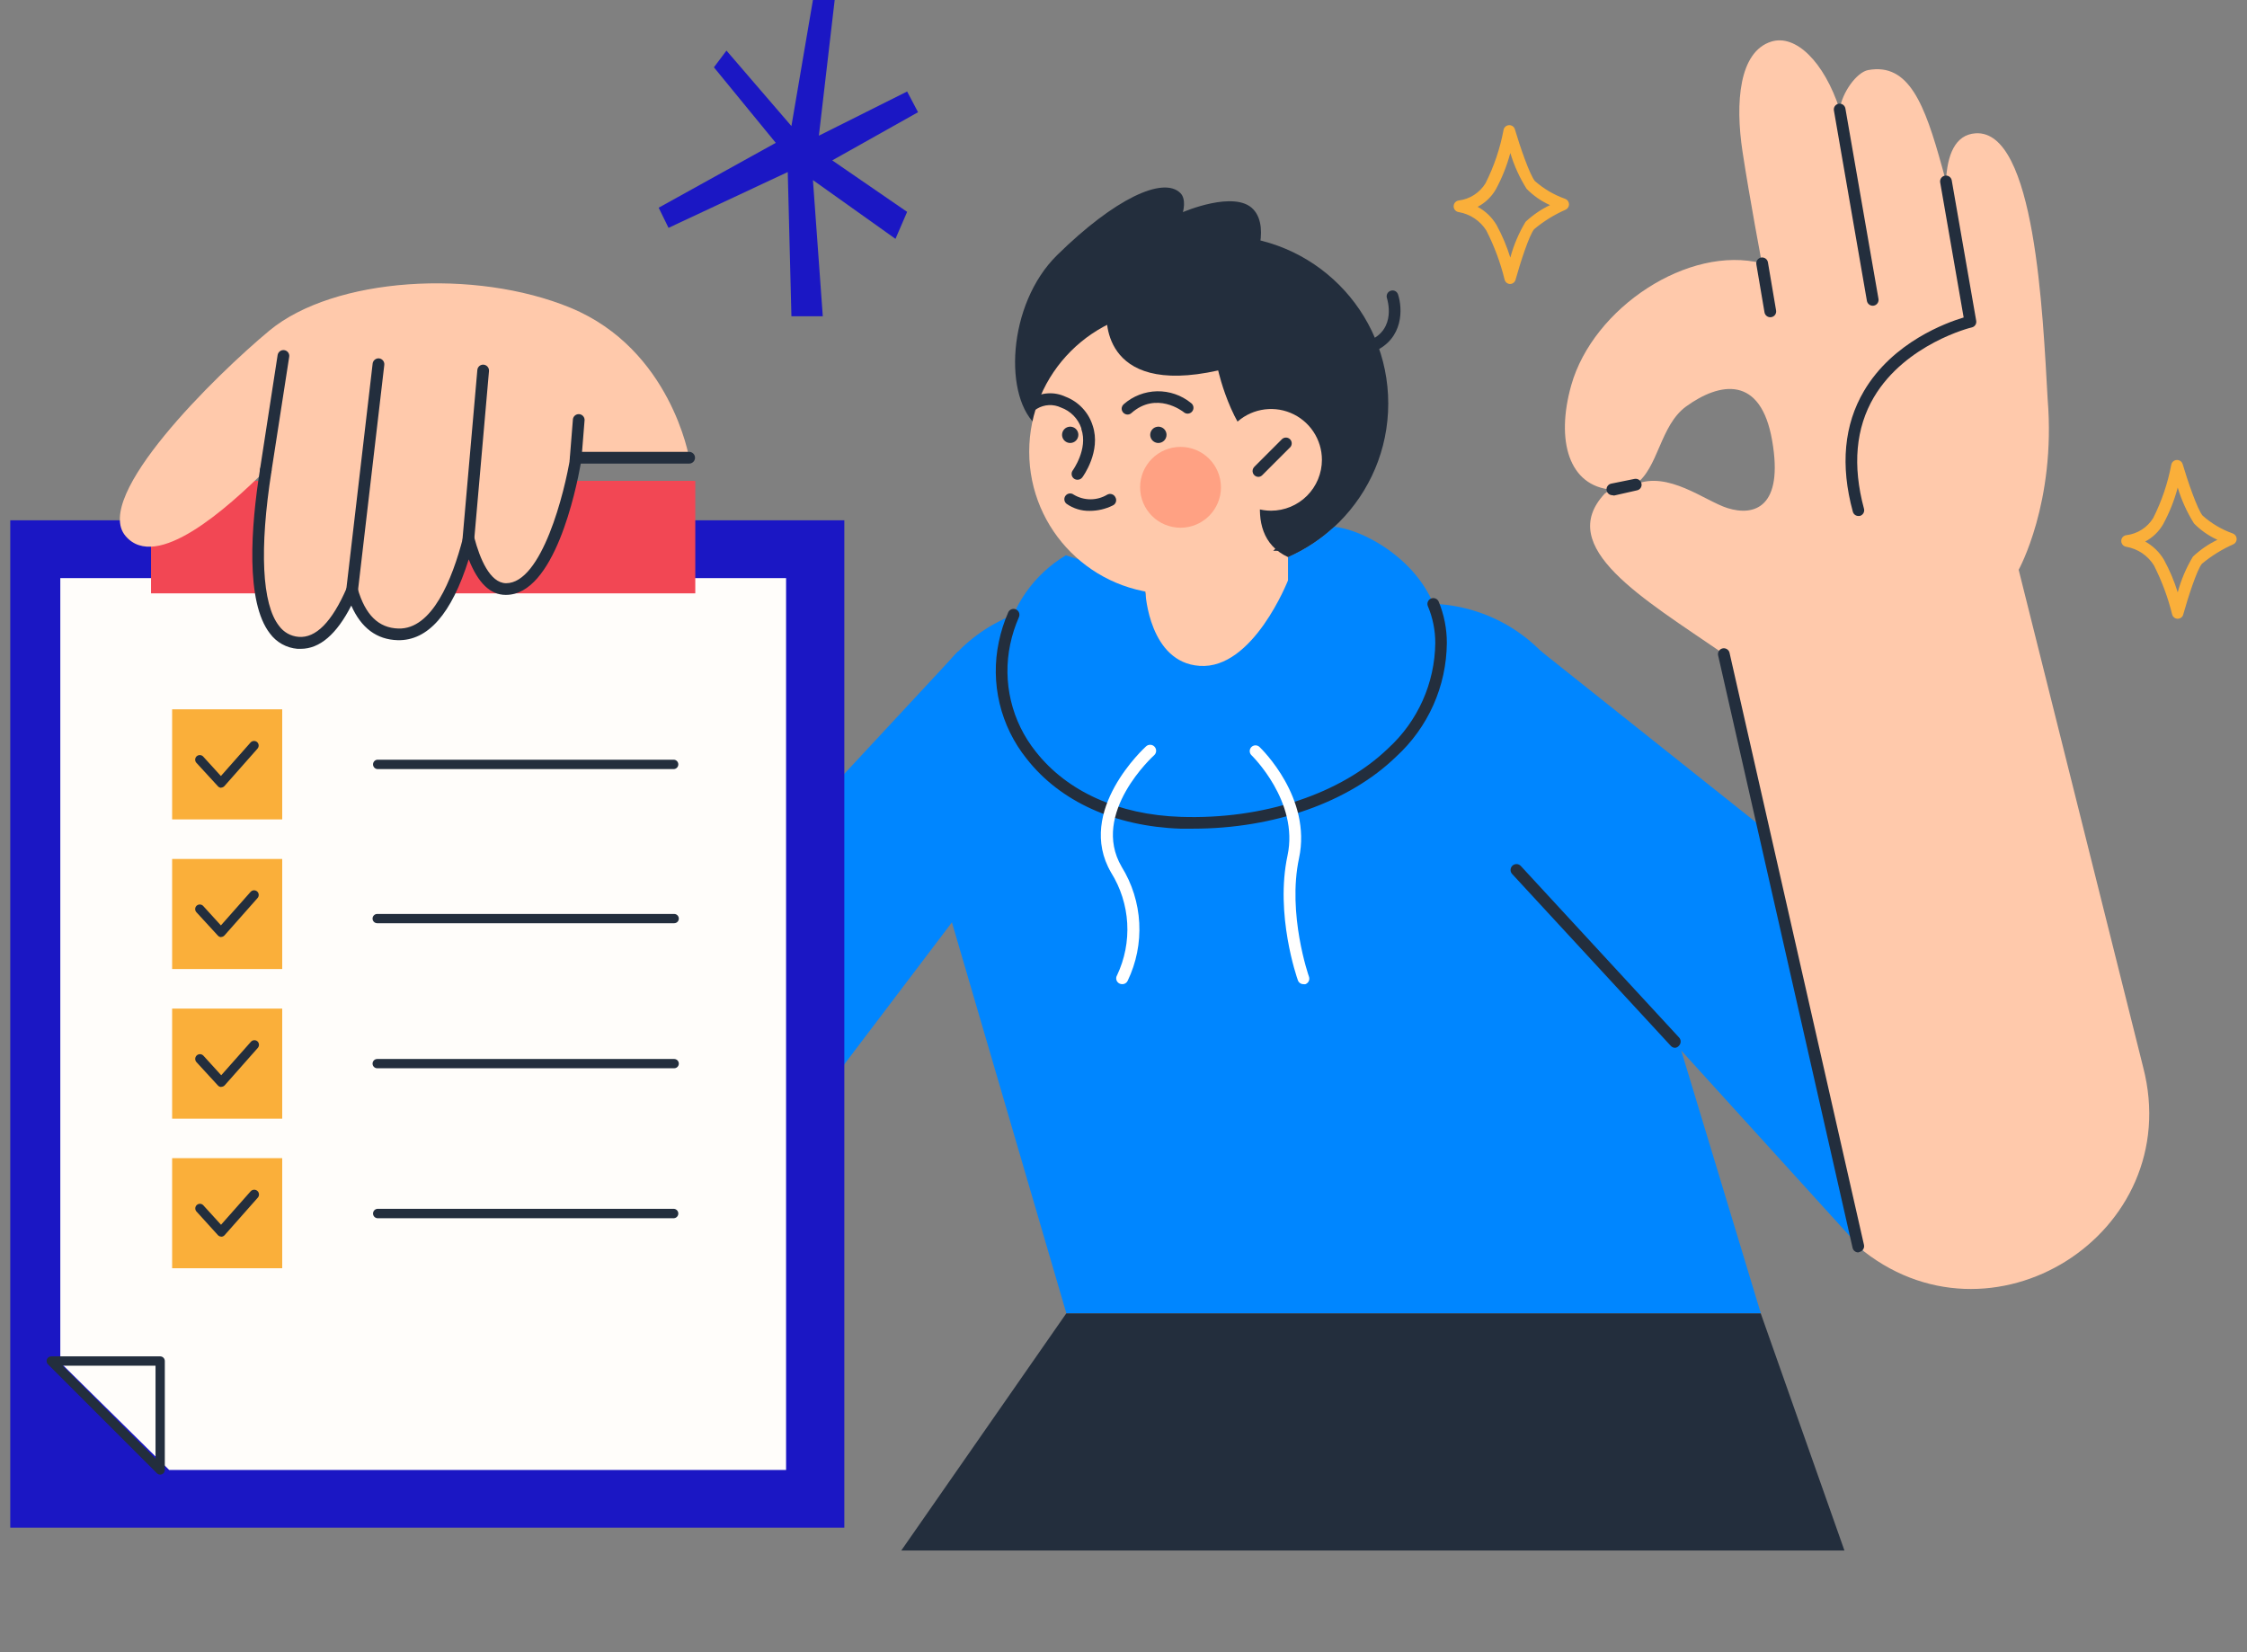 <svg width="204" height="150" viewBox="0 0 204 150" fill="none" xmlns="http://www.w3.org/2000/svg">
<rect x="0" y="0" width="204" height="150" fill="#808080" stroke="none"/>
<g clip-path="url(#clip0_1287_12459)">
<path d="M110.795 51.876C119.212 51.876 126.036 45.053 126.036 36.636C126.036 28.219 119.212 21.395 110.795 21.395C102.378 21.395 95.555 28.219 95.555 36.636C95.555 45.053 102.378 51.876 110.795 51.876Z" fill="#232E3D"/>
<path d="M113.615 24.673C113.615 24.673 115.45 20.796 113.785 19.006C112.121 17.216 107.393 19.258 107.393 19.258C107.393 19.258 107.734 18.104 107.171 17.534C105.625 15.98 101.216 18.007 95.978 23.157C91.413 27.64 91.065 36.237 94.254 38.745L113.615 24.673Z" fill="#232E3D"/>
<path d="M97.339 54.807H129.573C132.691 54.808 135.726 55.812 138.229 57.67C140.732 59.529 142.571 62.143 143.474 65.127L159.862 119.238H96.814L83.401 73.413C82.766 71.248 82.645 68.965 83.046 66.745C83.448 64.524 84.361 62.428 85.714 60.622C87.067 58.817 88.822 57.351 90.839 56.341C92.857 55.332 95.083 54.806 97.339 54.807Z" fill="#0086FF"/>
<path d="M116.943 50.005H103.996V62.249H116.943V50.005Z" fill="#FFC9AB"/>
<path d="M96.806 119.238L81.824 140.767H167.452L159.854 119.238H96.806Z" fill="#232E3D"/>
<path d="M139.827 59.06L166.83 80.552L169.22 113.638L129.824 70.254L139.827 59.06Z" fill="#0086FF"/>
<path d="M86.988 59.127L61.96 86.079L59.57 119.171L96.769 70.084L86.988 59.127Z" fill="#0086FF"/>
<path d="M130.845 58.373C130.845 51.877 124.187 48.104 121.139 47.83C119.901 48.971 118.483 49.901 116.944 50.582V52.669C116.944 52.669 113.77 60.807 108.902 60.452C104.344 60.141 103.997 53.874 103.997 53.874L103.346 52.543L96.769 50.412C95.331 51.27 94.092 52.423 93.133 53.795C92.174 55.168 91.517 56.728 91.205 58.373C89.526 66.459 95.984 74.301 107.178 74.686C120.014 75.13 130.845 68.227 130.845 58.373Z" fill="#0086FF"/>
<path d="M108.317 75.233H107.156C101.237 75.026 96.258 72.777 93.218 68.9C92.034 67.428 91.192 65.711 90.753 63.874C90.314 62.036 90.289 60.124 90.68 58.276C90.87 57.356 91.155 56.459 91.531 55.598C91.587 55.468 91.694 55.367 91.825 55.316C91.957 55.264 92.104 55.267 92.234 55.324C92.363 55.381 92.465 55.487 92.516 55.619C92.567 55.751 92.564 55.898 92.507 56.027C92.159 56.819 91.893 57.644 91.716 58.491C91.358 60.187 91.381 61.941 91.783 63.627C92.184 65.313 92.955 66.889 94.039 68.242C96.887 71.867 101.555 73.975 107.185 74.16C114.68 74.419 121.73 72.089 126.036 67.931C127.364 66.716 128.428 65.241 129.162 63.599C129.896 61.956 130.285 60.179 130.305 58.38C130.308 57.229 130.079 56.089 129.632 55.028C129.605 54.964 129.592 54.895 129.592 54.826C129.592 54.757 129.606 54.688 129.633 54.624C129.66 54.56 129.699 54.502 129.748 54.453C129.797 54.405 129.856 54.366 129.92 54.34C130.05 54.286 130.196 54.285 130.326 54.338C130.456 54.39 130.56 54.492 130.616 54.621C131.107 55.813 131.359 57.09 131.355 58.38C131.338 60.323 130.921 62.241 130.129 64.016C129.337 65.79 128.188 67.382 126.754 68.693C122.492 72.829 115.664 75.233 108.317 75.233Z" fill="#232E3D"/>
<path d="M76.654 138.695V47.235L0.192 47.235V138.695H76.654Z" fill="#1B17C4"/>
<path d="M15.362 133.454L5.475 123.698V52.487H71.367V133.454H15.362Z" fill="#FFFDFA"/>
<path d="M63.123 53.869V43.655H13.711V53.869H63.123Z" fill="#F24754"/>
<path d="M42.222 43.021C42.22 43.773 41.996 44.508 41.578 45.133C41.159 45.758 40.564 46.244 39.869 46.531C39.174 46.818 38.409 46.893 37.672 46.745C36.934 46.598 36.257 46.235 35.725 45.703C35.194 45.171 34.832 44.493 34.686 43.755C34.54 43.017 34.615 42.253 34.904 41.558C35.192 40.863 35.679 40.269 36.305 39.852C36.93 39.434 37.665 39.211 38.417 39.211C38.917 39.211 39.413 39.309 39.875 39.501C40.337 39.693 40.756 39.973 41.109 40.327C41.463 40.681 41.743 41.101 41.934 41.563C42.124 42.026 42.222 42.521 42.222 43.021Z" fill="#FFFDFA"/>
<path d="M14.541 133.876C14.486 133.877 14.431 133.866 14.38 133.845C14.329 133.823 14.283 133.792 14.245 133.752L4.357 123.865C4.297 123.806 4.256 123.73 4.239 123.648C4.222 123.565 4.23 123.48 4.263 123.402C4.295 123.325 4.349 123.259 4.419 123.212C4.489 123.166 4.57 123.141 4.654 123.141H14.541C14.597 123.141 14.652 123.152 14.704 123.173C14.755 123.195 14.802 123.226 14.841 123.266C14.881 123.306 14.911 123.353 14.932 123.405C14.953 123.457 14.963 123.512 14.963 123.568V133.455C14.963 133.539 14.938 133.621 14.892 133.691C14.845 133.761 14.779 133.815 14.702 133.847C14.65 133.866 14.596 133.876 14.541 133.876ZM5.675 123.989L14.12 132.434V123.989H5.675Z" fill="#232E3D"/>
<path d="M25.621 64.397H15.627V74.391H25.621V64.397Z" fill="#FAAF3A"/>
<path d="M20.09 71.521C20.032 71.521 19.974 71.508 19.921 71.483C19.867 71.459 19.82 71.423 19.782 71.379L17.841 69.266C17.763 69.187 17.719 69.08 17.719 68.969C17.719 68.858 17.763 68.751 17.841 68.672C17.921 68.595 18.027 68.552 18.138 68.552C18.248 68.552 18.355 68.595 18.434 68.672L20.055 70.453L22.749 67.408C22.824 67.326 22.928 67.277 23.038 67.27C23.149 67.264 23.258 67.3 23.343 67.373C23.426 67.447 23.476 67.551 23.483 67.662C23.489 67.773 23.452 67.883 23.378 67.966L20.375 71.367C20.293 71.454 20.18 71.505 20.061 71.509L20.09 71.521Z" fill="#232E3D"/>
<path d="M25.621 77.982H15.627V87.976H25.621V77.982Z" fill="#FAAF3A"/>
<path d="M20.09 85.079C20.032 85.079 19.974 85.068 19.921 85.044C19.868 85.021 19.82 84.986 19.782 84.942L17.841 82.829C17.763 82.751 17.719 82.644 17.719 82.533C17.719 82.421 17.763 82.315 17.841 82.236C17.921 82.159 18.027 82.116 18.138 82.116C18.248 82.116 18.355 82.159 18.434 82.236L20.055 84.016L22.749 80.972C22.823 80.888 22.927 80.836 23.039 80.829C23.151 80.822 23.261 80.859 23.345 80.933C23.43 81.007 23.481 81.112 23.488 81.224C23.495 81.335 23.458 81.445 23.384 81.53L20.381 84.924C20.341 84.968 20.293 85.004 20.239 85.028C20.185 85.053 20.126 85.066 20.067 85.067L20.09 85.079Z" fill="#232E3D"/>
<path d="M25.621 91.568H15.627V101.562H25.621V91.568Z" fill="#FAAF3A"/>
<path d="M20.091 98.682C20.032 98.683 19.975 98.671 19.921 98.647C19.868 98.624 19.82 98.589 19.782 98.545L17.841 96.433C17.802 96.392 17.772 96.344 17.752 96.291C17.731 96.238 17.721 96.182 17.723 96.125C17.724 96.069 17.737 96.013 17.76 95.962C17.782 95.91 17.815 95.863 17.856 95.824C17.897 95.785 17.945 95.755 17.998 95.734C18.051 95.714 18.107 95.704 18.163 95.706C18.22 95.707 18.276 95.72 18.327 95.743C18.379 95.765 18.425 95.798 18.464 95.839L20.084 97.62L22.779 94.581C22.852 94.497 22.956 94.445 23.067 94.438C23.178 94.43 23.288 94.466 23.372 94.539C23.454 94.614 23.504 94.718 23.51 94.829C23.517 94.94 23.48 95.049 23.408 95.133L20.405 98.528C20.365 98.572 20.317 98.607 20.263 98.631C20.209 98.656 20.15 98.669 20.091 98.67V98.682Z" fill="#232E3D"/>
<path d="M25.621 105.146H15.627V115.14H25.621V105.146Z" fill="#FAAF3A"/>
<path d="M20.09 112.267C20.032 112.268 19.974 112.256 19.921 112.233C19.868 112.209 19.82 112.174 19.782 112.131L17.853 110.006C17.814 109.967 17.782 109.921 17.761 109.87C17.74 109.819 17.729 109.765 17.729 109.709C17.729 109.654 17.74 109.599 17.761 109.548C17.782 109.498 17.814 109.451 17.853 109.413C17.932 109.334 18.039 109.29 18.15 109.29C18.261 109.29 18.368 109.334 18.447 109.413L20.067 111.193L22.761 108.149C22.84 108.064 22.949 108.015 23.064 108.011C23.121 108.009 23.178 108.018 23.231 108.038C23.285 108.058 23.334 108.089 23.375 108.128C23.417 108.167 23.451 108.214 23.474 108.266C23.498 108.318 23.511 108.374 23.513 108.431C23.515 108.488 23.506 108.545 23.486 108.598C23.465 108.651 23.435 108.7 23.396 108.742L20.393 112.137C20.353 112.181 20.305 112.216 20.251 112.241C20.197 112.265 20.138 112.278 20.079 112.279L20.09 112.267Z" fill="#232E3D"/>
<path d="M61.205 69.821H34.244C34.14 69.809 34.044 69.759 33.975 69.681C33.906 69.603 33.867 69.502 33.867 69.397C33.867 69.292 33.906 69.191 33.975 69.113C34.044 69.035 34.14 68.985 34.244 68.973H61.205C61.309 68.985 61.405 69.035 61.474 69.113C61.544 69.191 61.582 69.292 61.582 69.397C61.582 69.502 61.544 69.603 61.474 69.681C61.405 69.759 61.309 69.809 61.205 69.821Z" fill="#232E3D"/>
<path d="M61.207 83.817H34.246C34.134 83.817 34.027 83.773 33.948 83.694C33.869 83.615 33.824 83.508 33.824 83.396C33.824 83.284 33.869 83.177 33.948 83.098C34.027 83.019 34.134 82.975 34.246 82.975H61.207C61.262 82.975 61.317 82.986 61.368 83.007C61.419 83.028 61.466 83.059 61.505 83.098C61.544 83.137 61.575 83.184 61.596 83.235C61.617 83.286 61.628 83.341 61.628 83.396C61.628 83.451 61.617 83.506 61.596 83.557C61.575 83.608 61.544 83.655 61.505 83.694C61.466 83.733 61.419 83.764 61.368 83.785C61.317 83.806 61.262 83.817 61.207 83.817Z" fill="#232E3D"/>
<path d="M61.207 96.985H34.246C34.134 96.985 34.027 96.941 33.948 96.862C33.869 96.783 33.824 96.676 33.824 96.564C33.824 96.452 33.869 96.345 33.948 96.266C34.027 96.187 34.134 96.143 34.246 96.143H61.207C61.318 96.143 61.426 96.187 61.505 96.266C61.584 96.345 61.628 96.452 61.628 96.564C61.628 96.676 61.584 96.783 61.505 96.862C61.426 96.941 61.318 96.985 61.207 96.985Z" fill="#232E3D"/>
<path d="M61.205 110.598H34.244C34.14 110.585 34.044 110.535 33.975 110.457C33.906 110.379 33.867 110.278 33.867 110.173C33.867 110.069 33.906 109.968 33.975 109.89C34.044 109.811 34.14 109.761 34.244 109.749H61.205C61.309 109.761 61.405 109.811 61.474 109.89C61.544 109.968 61.582 110.069 61.582 110.173C61.582 110.278 61.544 110.379 61.474 110.457C61.405 110.535 61.309 110.585 61.205 110.598Z" fill="#232E3D"/>
<path d="M51.796 27.943C43.117 24.362 30.34 25.161 24.474 30C19.539 34.099 8.346 45.085 11.401 48.666C14.19 51.943 20.627 46.143 24.133 42.673C23.194 48.636 22.469 57.943 27.049 58.357C29.128 58.55 30.747 56.434 31.961 53.6C32.619 55.872 33.877 57.544 36.126 57.61C39.403 57.706 41.364 53.452 42.518 48.976C43.191 51.477 44.242 53.467 45.907 53.497C50.346 53.563 52.276 41.571 52.276 41.571H62.568C62.568 41.571 60.918 31.716 51.796 27.943Z" fill="#FFC9AB"/>
<path d="M27.313 58.905H27.003C26.51 58.864 26.032 58.718 25.601 58.477C25.169 58.236 24.795 57.905 24.502 57.507C22.282 54.644 22.778 47.822 23.607 42.607C23.617 42.538 23.641 42.472 23.677 42.413C23.714 42.354 23.761 42.303 23.817 42.262C23.873 42.221 23.937 42.191 24.004 42.175C24.071 42.159 24.141 42.156 24.21 42.166C24.278 42.177 24.344 42.201 24.403 42.237C24.462 42.273 24.514 42.321 24.555 42.377C24.596 42.433 24.625 42.496 24.641 42.564C24.658 42.631 24.661 42.701 24.65 42.769C23.54 49.85 23.777 54.858 25.338 56.826C25.543 57.108 25.807 57.343 26.11 57.514C26.414 57.685 26.751 57.788 27.099 57.818C28.667 57.958 30.14 56.464 31.479 53.379C31.52 53.278 31.593 53.192 31.685 53.134C31.778 53.076 31.886 53.048 31.995 53.055C32.105 53.061 32.209 53.102 32.294 53.17C32.379 53.239 32.44 53.333 32.47 53.438C33.165 55.827 34.364 57.011 36.169 57.063C39.232 57.152 41.052 52.624 42.036 48.829C42.064 48.715 42.13 48.613 42.222 48.541C42.315 48.468 42.429 48.429 42.546 48.429C42.663 48.431 42.776 48.469 42.87 48.54C42.963 48.611 43.031 48.709 43.064 48.821C43.56 50.693 44.47 52.927 45.942 52.95C49.197 52.95 51.269 44.678 51.779 41.475C51.8 41.35 51.864 41.236 51.96 41.154C52.056 41.071 52.178 41.025 52.305 41.023H62.566C62.707 41.023 62.843 41.08 62.943 41.179C63.043 41.279 63.099 41.415 63.099 41.556C63.099 41.697 63.043 41.833 62.943 41.933C62.843 42.033 62.707 42.089 62.566 42.089H52.727C52.29 44.523 50.322 54.007 45.942 54.007H45.898C44.507 54.007 43.39 52.905 42.554 50.782C41 55.731 38.855 58.18 36.11 58.121C34.201 58.069 32.788 57.011 31.893 54.977C30.561 57.588 29.022 58.905 27.313 58.905Z" fill="#232E3D"/>
<path d="M24.132 43.198H24.051C23.981 43.188 23.915 43.165 23.855 43.129C23.794 43.093 23.742 43.045 23.701 42.989C23.66 42.932 23.63 42.868 23.614 42.8C23.598 42.731 23.595 42.661 23.607 42.592L25.205 32.234C25.227 32.095 25.303 31.97 25.417 31.887C25.53 31.804 25.672 31.769 25.811 31.79C25.881 31.8 25.948 31.824 26.008 31.86C26.068 31.896 26.12 31.944 26.161 32C26.202 32.057 26.232 32.121 26.248 32.189C26.265 32.257 26.267 32.328 26.255 32.397L24.65 42.755C24.631 42.878 24.568 42.991 24.473 43.072C24.378 43.153 24.257 43.198 24.132 43.198Z" fill="#232E3D"/>
<path d="M31.967 54.133H31.901C31.762 54.116 31.635 54.045 31.548 53.936C31.461 53.827 31.42 53.687 31.434 53.548L33.832 33.003C33.85 32.864 33.922 32.737 34.033 32.65C34.144 32.563 34.283 32.522 34.423 32.537C34.563 32.556 34.69 32.628 34.777 32.738C34.864 32.849 34.904 32.989 34.889 33.129L32.493 53.667C32.475 53.794 32.412 53.911 32.316 53.997C32.22 54.082 32.096 54.13 31.967 54.133Z" fill="#232E3D"/>
<path d="M42.516 49.51H42.472C42.402 49.505 42.335 49.486 42.273 49.455C42.211 49.423 42.156 49.38 42.111 49.327C42.066 49.274 42.032 49.212 42.011 49.145C41.991 49.079 41.984 49.009 41.991 48.94L43.337 33.588C43.343 33.519 43.362 33.452 43.394 33.39C43.426 33.329 43.469 33.274 43.522 33.229C43.575 33.185 43.636 33.151 43.703 33.13C43.769 33.109 43.838 33.101 43.907 33.108C44.048 33.121 44.178 33.188 44.269 33.296C44.36 33.404 44.406 33.544 44.395 33.685L43.049 49.029C43.035 49.16 42.972 49.282 42.874 49.37C42.776 49.459 42.648 49.508 42.516 49.51Z" fill="#232E3D"/>
<path d="M52.283 42.311H52.209C52.069 42.3 51.938 42.233 51.847 42.127C51.755 42.02 51.71 41.881 51.72 41.741L52.016 38.042C52.038 37.911 52.108 37.793 52.213 37.711C52.318 37.629 52.45 37.589 52.583 37.599C52.715 37.609 52.839 37.669 52.93 37.766C53.021 37.863 53.072 37.99 53.074 38.123L52.778 41.823C52.769 41.95 52.714 42.071 52.623 42.161C52.532 42.251 52.411 42.304 52.283 42.311Z" fill="#232E3D"/>
<path d="M74.699 28.713L73.804 16.35L81.298 21.684L82.356 19.235L75.557 14.56L83.347 10.187L82.356 8.308L74.344 12.318L75.779 0H73.804L71.851 11.445L65.954 4.594L64.815 6.111L70.43 12.969L59.799 18.858L60.694 20.686L71.518 15.618L71.851 28.713H74.699Z" fill="#1B17C4"/>
<path d="M197.711 56.175C197.592 56.175 197.477 56.135 197.385 56.061C197.292 55.987 197.227 55.884 197.2 55.769C196.82 54.231 196.267 52.742 195.551 51.33C195.276 50.889 194.911 50.51 194.48 50.22C194.049 49.929 193.562 49.733 193.05 49.643C192.919 49.626 192.799 49.562 192.713 49.462C192.627 49.362 192.581 49.234 192.584 49.103C192.585 48.972 192.635 48.847 192.724 48.751C192.813 48.655 192.935 48.596 193.065 48.585C193.559 48.523 194.032 48.352 194.451 48.083C194.869 47.814 195.223 47.455 195.484 47.031C196.256 45.501 196.809 43.87 197.126 42.185C197.15 42.07 197.211 41.966 197.3 41.889C197.389 41.812 197.5 41.766 197.618 41.76C197.735 41.753 197.851 41.785 197.949 41.852C198.046 41.918 198.118 42.014 198.155 42.126C198.606 43.65 199.501 46.269 199.975 46.817C200.776 47.529 201.709 48.079 202.72 48.437C202.817 48.474 202.901 48.538 202.962 48.623C203.023 48.707 203.058 48.807 203.062 48.911C203.067 49.014 203.041 49.117 202.988 49.207C202.935 49.296 202.857 49.368 202.764 49.413C201.735 49.867 200.774 50.463 199.908 51.182C199.464 51.7 198.636 54.267 198.221 55.754C198.198 55.872 198.134 55.978 198.041 56.055C197.948 56.132 197.831 56.174 197.711 56.175ZM194.752 49.162C195.459 49.552 196.049 50.124 196.461 50.819C196.977 51.761 197.395 52.752 197.711 53.778C198.017 52.636 198.483 51.543 199.094 50.531C199.753 49.913 200.501 49.399 201.314 49.007C200.521 48.648 199.802 48.146 199.191 47.527C198.554 46.51 198.056 45.413 197.711 44.264C197.406 45.418 196.964 46.53 196.394 47.579C196.011 48.252 195.444 48.801 194.759 49.162H194.752Z" fill="#FAAF3A"/>
<path d="M137.111 25.783C136.993 25.785 136.878 25.746 136.785 25.673C136.692 25.601 136.627 25.498 136.6 25.384C136.221 23.846 135.668 22.357 134.95 20.945C134.675 20.503 134.309 20.124 133.877 19.834C133.445 19.543 132.956 19.347 132.443 19.258C132.313 19.243 132.194 19.18 132.107 19.083C132.02 18.985 131.973 18.859 131.973 18.729C131.973 18.599 132.02 18.473 132.107 18.375C132.194 18.278 132.313 18.215 132.443 18.2C132.936 18.138 133.41 17.967 133.828 17.698C134.247 17.429 134.6 17.07 134.862 16.646C135.635 15.116 136.187 13.485 136.504 11.8C136.524 11.683 136.583 11.576 136.672 11.497C136.761 11.418 136.874 11.371 136.993 11.364C137.112 11.354 137.232 11.387 137.33 11.456C137.429 11.524 137.5 11.626 137.533 11.741C137.984 13.265 138.879 15.884 139.353 16.439C140.156 17.147 141.088 17.694 142.097 18.052C142.197 18.088 142.283 18.152 142.345 18.237C142.408 18.322 142.444 18.424 142.449 18.529C142.453 18.634 142.427 18.739 142.372 18.829C142.317 18.919 142.237 18.991 142.142 19.036C141.111 19.487 140.149 20.083 139.286 20.804C138.842 21.315 138.013 23.882 137.599 25.376C137.573 25.488 137.512 25.588 137.423 25.662C137.335 25.735 137.225 25.778 137.111 25.783ZM134.151 18.777C134.863 19.16 135.457 19.731 135.868 20.427C136.383 21.369 136.801 22.36 137.118 23.386C137.426 22.244 137.892 21.151 138.502 20.138C139.159 19.521 139.907 19.009 140.721 18.622C139.927 18.265 139.207 17.763 138.598 17.142C137.959 16.129 137.462 15.034 137.118 13.887C136.812 15.037 136.37 16.148 135.801 17.194C135.413 17.867 134.84 18.416 134.151 18.777Z" fill="#FAAF3A"/>
<path d="M101.873 89.349C101.783 89.349 101.694 89.326 101.614 89.283C101.551 89.249 101.496 89.203 101.451 89.146C101.406 89.09 101.373 89.025 101.354 88.956C101.336 88.887 101.331 88.814 101.342 88.743C101.352 88.672 101.377 88.604 101.415 88.543C102.114 87.069 102.432 85.442 102.337 83.813C102.243 82.184 101.74 80.605 100.875 79.221C97.597 73.606 103.982 67.82 104.048 67.761C104.154 67.663 104.295 67.611 104.439 67.617C104.584 67.622 104.72 67.685 104.818 67.791C104.916 67.897 104.968 68.037 104.962 68.182C104.957 68.326 104.894 68.462 104.788 68.56C104.729 68.612 98.981 73.82 101.829 78.688C102.784 80.23 103.335 81.987 103.43 83.797C103.526 85.608 103.164 87.413 102.377 89.046C102.333 89.141 102.261 89.221 102.171 89.275C102.082 89.329 101.978 89.355 101.873 89.349Z" fill="white"/>
<path d="M118.334 89.349C118.224 89.351 118.116 89.317 118.025 89.253C117.935 89.189 117.867 89.099 117.831 88.994C117.743 88.757 115.745 83.016 116.892 77.667C117.942 72.77 113.659 68.605 113.614 68.56C113.565 68.512 113.526 68.454 113.499 68.391C113.473 68.327 113.459 68.259 113.459 68.19C113.459 68.121 113.473 68.053 113.499 67.99C113.526 67.926 113.565 67.868 113.614 67.82C113.713 67.723 113.846 67.668 113.984 67.668C114.123 67.668 114.256 67.723 114.354 67.82C114.547 68.005 119.111 72.437 117.935 77.919C116.855 82.965 118.815 88.617 118.838 88.669C118.885 88.801 118.878 88.947 118.819 89.075C118.759 89.202 118.651 89.301 118.519 89.349C118.458 89.361 118.395 89.361 118.334 89.349Z" fill="white"/>
<path d="M183.27 51.728C183.27 51.728 186.665 45.639 185.903 36.258C185.46 28.461 184.764 11.741 179.356 12.103C177.484 12.229 176.781 14.086 176.67 16.461L176.315 15.166C174.747 9.484 173.312 5.681 169.605 6.362C168.562 6.554 167.223 8.419 167.023 9.943C165.603 5.593 163.013 3.077 160.801 3.78C157.893 4.705 157.516 9.292 158.204 13.797C158.848 18.014 159.958 23.903 159.958 23.903C153.299 22.209 144.643 27.935 142.653 34.964C141.225 40.009 142.431 44.16 146.352 44.456C146.113 44.533 145.89 44.653 145.694 44.811C141.129 49.686 149.193 54.347 156.466 59.349L168.68 113.171C180.636 123.262 198.495 112.024 194.574 96.895L183.27 51.728ZM156.836 46.128C154.779 45.477 151.442 42.717 148.468 43.982C150.577 42.503 150.688 38.648 153.077 36.902C156.148 34.683 159.861 34.046 160.89 40.002C161.948 46.076 159.262 46.89 156.836 46.128Z" fill="#FFC9AB"/>
<path d="M170.019 27.758C169.895 27.757 169.774 27.713 169.678 27.633C169.583 27.554 169.517 27.444 169.493 27.321L166.497 10.032C166.484 9.963 166.485 9.893 166.5 9.825C166.515 9.756 166.543 9.692 166.583 9.635C166.623 9.578 166.674 9.529 166.733 9.492C166.792 9.454 166.858 9.429 166.926 9.418C166.995 9.406 167.066 9.408 167.134 9.424C167.202 9.439 167.267 9.468 167.324 9.509C167.381 9.549 167.429 9.601 167.466 9.66C167.504 9.719 167.529 9.785 167.54 9.854L170.544 27.137C170.556 27.206 170.554 27.276 170.538 27.344C170.522 27.413 170.494 27.477 170.453 27.534C170.413 27.591 170.361 27.639 170.302 27.677C170.243 27.714 170.176 27.739 170.107 27.75L170.019 27.758Z" fill="#232E3D"/>
<path d="M168.725 46.845C168.608 46.846 168.494 46.808 168.402 46.737C168.31 46.666 168.243 46.566 168.214 46.453C167.067 42.251 167.415 38.559 169.235 35.482C171.861 31.043 176.722 29.289 178.276 28.823L176.145 16.564C176.133 16.495 176.134 16.425 176.15 16.356C176.165 16.288 176.193 16.223 176.233 16.166C176.274 16.108 176.325 16.059 176.384 16.022C176.443 15.984 176.509 15.959 176.578 15.947C176.647 15.934 176.717 15.936 176.786 15.951C176.854 15.966 176.919 15.995 176.976 16.035C177.034 16.075 177.082 16.126 177.12 16.185C177.158 16.244 177.183 16.31 177.195 16.379L179.415 29.119C179.439 29.252 179.411 29.39 179.337 29.503C179.262 29.616 179.147 29.696 179.015 29.726C178.956 29.726 173.015 31.206 170.137 36.044C168.473 38.855 168.17 42.266 169.227 46.187C169.264 46.322 169.245 46.467 169.176 46.589C169.107 46.71 168.992 46.8 168.858 46.838C168.814 46.847 168.769 46.849 168.725 46.845Z" fill="#232E3D"/>
<path d="M146.382 44.96C146.262 44.958 146.146 44.916 146.052 44.841C145.958 44.766 145.892 44.662 145.864 44.545C145.849 44.477 145.848 44.406 145.86 44.337C145.872 44.268 145.897 44.202 145.935 44.143C145.973 44.084 146.023 44.033 146.08 43.992C146.138 43.952 146.203 43.924 146.271 43.909L148.387 43.48C148.525 43.451 148.669 43.478 148.788 43.554C148.907 43.63 148.991 43.749 149.023 43.887C149.04 43.955 149.042 44.025 149.031 44.093C149.019 44.162 148.994 44.227 148.957 44.286C148.92 44.345 148.871 44.395 148.814 44.435C148.756 44.474 148.692 44.502 148.624 44.516L146.537 44.989L146.382 44.96Z" fill="#232E3D"/>
<path d="M160.713 28.801C160.589 28.8 160.468 28.754 160.374 28.673C160.279 28.592 160.216 28.48 160.195 28.357L159.455 24C159.443 23.931 159.445 23.86 159.46 23.792C159.475 23.723 159.504 23.659 159.544 23.601C159.584 23.544 159.635 23.495 159.694 23.457C159.753 23.42 159.819 23.394 159.888 23.382C159.957 23.37 160.028 23.372 160.096 23.387C160.165 23.402 160.229 23.43 160.287 23.471C160.344 23.511 160.393 23.562 160.431 23.621C160.468 23.68 160.494 23.746 160.506 23.815L161.246 28.18C161.258 28.249 161.257 28.32 161.242 28.389C161.227 28.457 161.198 28.522 161.157 28.579C161.116 28.636 161.065 28.685 161.005 28.722C160.945 28.759 160.879 28.783 160.809 28.794L160.713 28.801Z" fill="#232E3D"/>
<path d="M152.085 95.127C152.012 95.127 151.939 95.112 151.871 95.083C151.804 95.053 151.743 95.01 151.693 94.957L137.289 79.353C137.24 79.302 137.202 79.243 137.177 79.177C137.151 79.111 137.139 79.041 137.141 78.971C137.143 78.9 137.158 78.831 137.187 78.766C137.215 78.702 137.256 78.644 137.307 78.595C137.358 78.547 137.418 78.509 137.484 78.483C137.55 78.458 137.619 78.446 137.69 78.447C137.76 78.449 137.83 78.465 137.894 78.493C137.959 78.522 138.017 78.563 138.065 78.614L152.455 94.209C152.544 94.314 152.59 94.449 152.583 94.587C152.576 94.724 152.517 94.854 152.418 94.949C152.334 95.049 152.215 95.113 152.085 95.127Z" fill="#232E3D"/>
<path d="M106.349 53.919C113.479 53.919 119.259 48.139 119.259 41.009C119.259 33.879 113.479 28.099 106.349 28.099C99.219 28.099 93.439 33.879 93.439 41.009C93.439 48.139 99.219 53.919 106.349 53.919Z" fill="#FFC9AB"/>
<path d="M107.177 47.911C109.204 47.911 110.847 46.268 110.847 44.242C110.847 42.215 109.204 40.572 107.177 40.572C105.151 40.572 103.508 42.215 103.508 44.242C103.508 46.268 105.151 47.911 107.177 47.911Z" fill="#FFA183"/>
<path d="M102.369 37.635C102.261 37.636 102.155 37.603 102.065 37.542C101.976 37.48 101.908 37.393 101.869 37.292C101.83 37.191 101.823 37.08 101.849 36.975C101.875 36.87 101.933 36.775 102.014 36.703C102.854 35.963 103.929 35.545 105.048 35.523C106.167 35.502 107.258 35.878 108.125 36.584C108.185 36.626 108.236 36.68 108.274 36.742C108.312 36.804 108.337 36.874 108.348 36.946C108.358 37.018 108.353 37.092 108.334 37.162C108.315 37.232 108.281 37.298 108.235 37.355C108.189 37.412 108.133 37.459 108.068 37.492C108.004 37.526 107.933 37.547 107.86 37.552C107.787 37.558 107.714 37.548 107.645 37.524C107.576 37.5 107.513 37.462 107.46 37.413C107.363 37.332 104.981 35.504 102.717 37.502C102.622 37.589 102.498 37.636 102.369 37.635Z" fill="#232E3D"/>
<path d="M97.812 43.554C97.7 43.553 97.591 43.517 97.501 43.45C97.389 43.366 97.315 43.242 97.294 43.103C97.273 42.965 97.308 42.824 97.39 42.71C97.39 42.71 98.803 40.765 98.174 38.959C98.171 38.935 98.171 38.91 98.174 38.886C98.028 38.452 97.785 38.057 97.465 37.731C97.145 37.404 96.755 37.154 96.325 36.999C95.98 36.836 95.6 36.76 95.22 36.78C94.839 36.799 94.469 36.913 94.142 37.11C94.086 37.159 94.019 37.195 93.947 37.217C93.876 37.238 93.8 37.245 93.726 37.235C93.652 37.225 93.58 37.2 93.516 37.161C93.453 37.122 93.398 37.07 93.355 37.008C93.313 36.946 93.284 36.876 93.27 36.803C93.257 36.729 93.259 36.653 93.277 36.581C93.295 36.508 93.328 36.44 93.373 36.38C93.419 36.321 93.477 36.272 93.543 36.237C94.012 35.932 94.551 35.752 95.109 35.713C95.667 35.674 96.225 35.778 96.732 36.015C97.316 36.237 97.842 36.589 98.27 37.044C98.698 37.498 99.017 38.045 99.203 38.641C99.987 40.972 98.33 43.251 98.256 43.347C98.204 43.414 98.136 43.468 98.059 43.504C97.982 43.54 97.897 43.557 97.812 43.554Z" fill="#232E3D"/>
<path d="M105.906 39.477C105.906 39.331 105.862 39.188 105.781 39.066C105.7 38.944 105.584 38.85 105.449 38.794C105.314 38.738 105.165 38.723 105.021 38.752C104.878 38.78 104.746 38.85 104.643 38.954C104.539 39.057 104.469 39.189 104.44 39.333C104.411 39.476 104.426 39.625 104.482 39.76C104.538 39.895 104.633 40.011 104.755 40.092C104.876 40.174 105.019 40.217 105.166 40.217C105.362 40.217 105.55 40.139 105.689 40C105.828 39.861 105.906 39.673 105.906 39.477Z" fill="#232E3D"/>
<path d="M97.901 39.477C97.901 39.331 97.858 39.188 97.777 39.066C97.695 38.944 97.58 38.85 97.445 38.794C97.309 38.738 97.161 38.723 97.017 38.752C96.874 38.78 96.742 38.85 96.638 38.954C96.535 39.057 96.465 39.189 96.436 39.333C96.408 39.476 96.422 39.625 96.478 39.76C96.534 39.895 96.629 40.011 96.751 40.092C96.872 40.174 97.015 40.217 97.162 40.217C97.358 40.217 97.546 40.139 97.685 40C97.824 39.861 97.901 39.673 97.901 39.477Z" fill="#232E3D"/>
<path d="M98.928 46.38C98.181 46.394 97.448 46.171 96.835 45.743C96.78 45.701 96.734 45.648 96.699 45.588C96.665 45.528 96.642 45.462 96.633 45.393C96.624 45.325 96.629 45.255 96.647 45.188C96.665 45.121 96.696 45.058 96.738 45.004C96.781 44.949 96.833 44.903 96.893 44.868C96.954 44.834 97.02 44.811 97.088 44.802C97.157 44.793 97.227 44.798 97.294 44.816C97.361 44.834 97.423 44.865 97.478 44.907C97.939 45.184 98.465 45.33 99.002 45.33C99.539 45.33 100.066 45.184 100.526 44.907C100.591 44.872 100.661 44.851 100.734 44.844C100.807 44.837 100.88 44.846 100.949 44.869C101.019 44.892 101.083 44.928 101.137 44.977C101.192 45.026 101.236 45.085 101.266 45.151C101.303 45.215 101.325 45.286 101.332 45.359C101.34 45.432 101.331 45.506 101.308 45.576C101.285 45.645 101.248 45.709 101.199 45.764C101.149 45.818 101.089 45.862 101.022 45.891C100.371 46.214 99.655 46.381 98.928 46.38Z" fill="#232E3D"/>
<path d="M100.476 28.394C100.476 28.394 99.684 36.066 110.596 33.632C110.596 33.632 112.039 40.165 115.516 41.496C115.516 41.496 112.187 48.392 116.944 50.581L122.707 38.005L114.036 23.363L100.476 28.394Z" fill="#232E3D"/>
<path d="M120.014 41.748C120.014 40.835 119.743 39.943 119.236 39.184C118.729 38.424 118.008 37.833 117.164 37.483C116.321 37.134 115.393 37.042 114.497 37.221C113.602 37.399 112.779 37.838 112.133 38.484C111.488 39.13 111.048 39.952 110.87 40.848C110.692 41.743 110.783 42.672 111.133 43.515C111.482 44.359 112.074 45.08 112.833 45.587C113.592 46.094 114.485 46.365 115.398 46.365C116.622 46.363 117.794 45.876 118.66 45.011C119.525 44.145 120.012 42.972 120.014 41.748Z" fill="#FFC9AB"/>
<path d="M114.244 43.295C114.14 43.294 114.038 43.262 113.952 43.204C113.865 43.146 113.798 43.064 113.758 42.968C113.718 42.872 113.707 42.766 113.726 42.664C113.745 42.562 113.794 42.467 113.866 42.392L116.411 39.847C116.512 39.764 116.64 39.72 116.771 39.726C116.902 39.732 117.026 39.787 117.119 39.879C117.212 39.972 117.266 40.096 117.272 40.227C117.278 40.358 117.235 40.487 117.151 40.587L114.606 43.132C114.559 43.182 114.503 43.222 114.441 43.25C114.379 43.278 114.312 43.293 114.244 43.295Z" fill="#232E3D"/>
<path d="M124.564 31.924C124.442 31.923 124.325 31.88 124.231 31.802C124.137 31.724 124.072 31.617 124.048 31.497C124.024 31.378 124.041 31.254 124.097 31.145C124.154 31.037 124.245 30.952 124.357 30.903C126.798 29.852 125.955 27.204 125.918 27.063C125.896 26.997 125.888 26.928 125.893 26.858C125.898 26.789 125.917 26.721 125.949 26.659C125.981 26.597 126.024 26.542 126.077 26.497C126.13 26.452 126.192 26.419 126.258 26.398C126.324 26.375 126.393 26.365 126.463 26.369C126.532 26.373 126.6 26.392 126.662 26.423C126.724 26.454 126.779 26.497 126.824 26.55C126.869 26.603 126.903 26.664 126.924 26.73C127.346 28.01 127.435 30.733 124.771 31.909C124.704 31.928 124.633 31.933 124.564 31.924Z" fill="#232E3D"/>
<path d="M168.71 113.704C168.589 113.704 168.472 113.663 168.378 113.587C168.284 113.512 168.218 113.407 168.192 113.29L155.977 59.467C155.957 59.334 155.987 59.199 156.063 59.087C156.139 58.976 156.254 58.898 156.385 58.868C156.516 58.838 156.654 58.859 156.77 58.926C156.887 58.993 156.973 59.102 157.013 59.231L169.227 113.023C169.256 113.161 169.231 113.304 169.156 113.422C169.082 113.541 168.964 113.626 168.828 113.66L168.71 113.704Z" fill="#232E3D"/>
</g>
<defs>
<clipPath id="clip0_1287_12459">
<rect width="202.136" height="150" fill="white" transform="translate(0.932)"/>
</clipPath>
</defs>
</svg>
